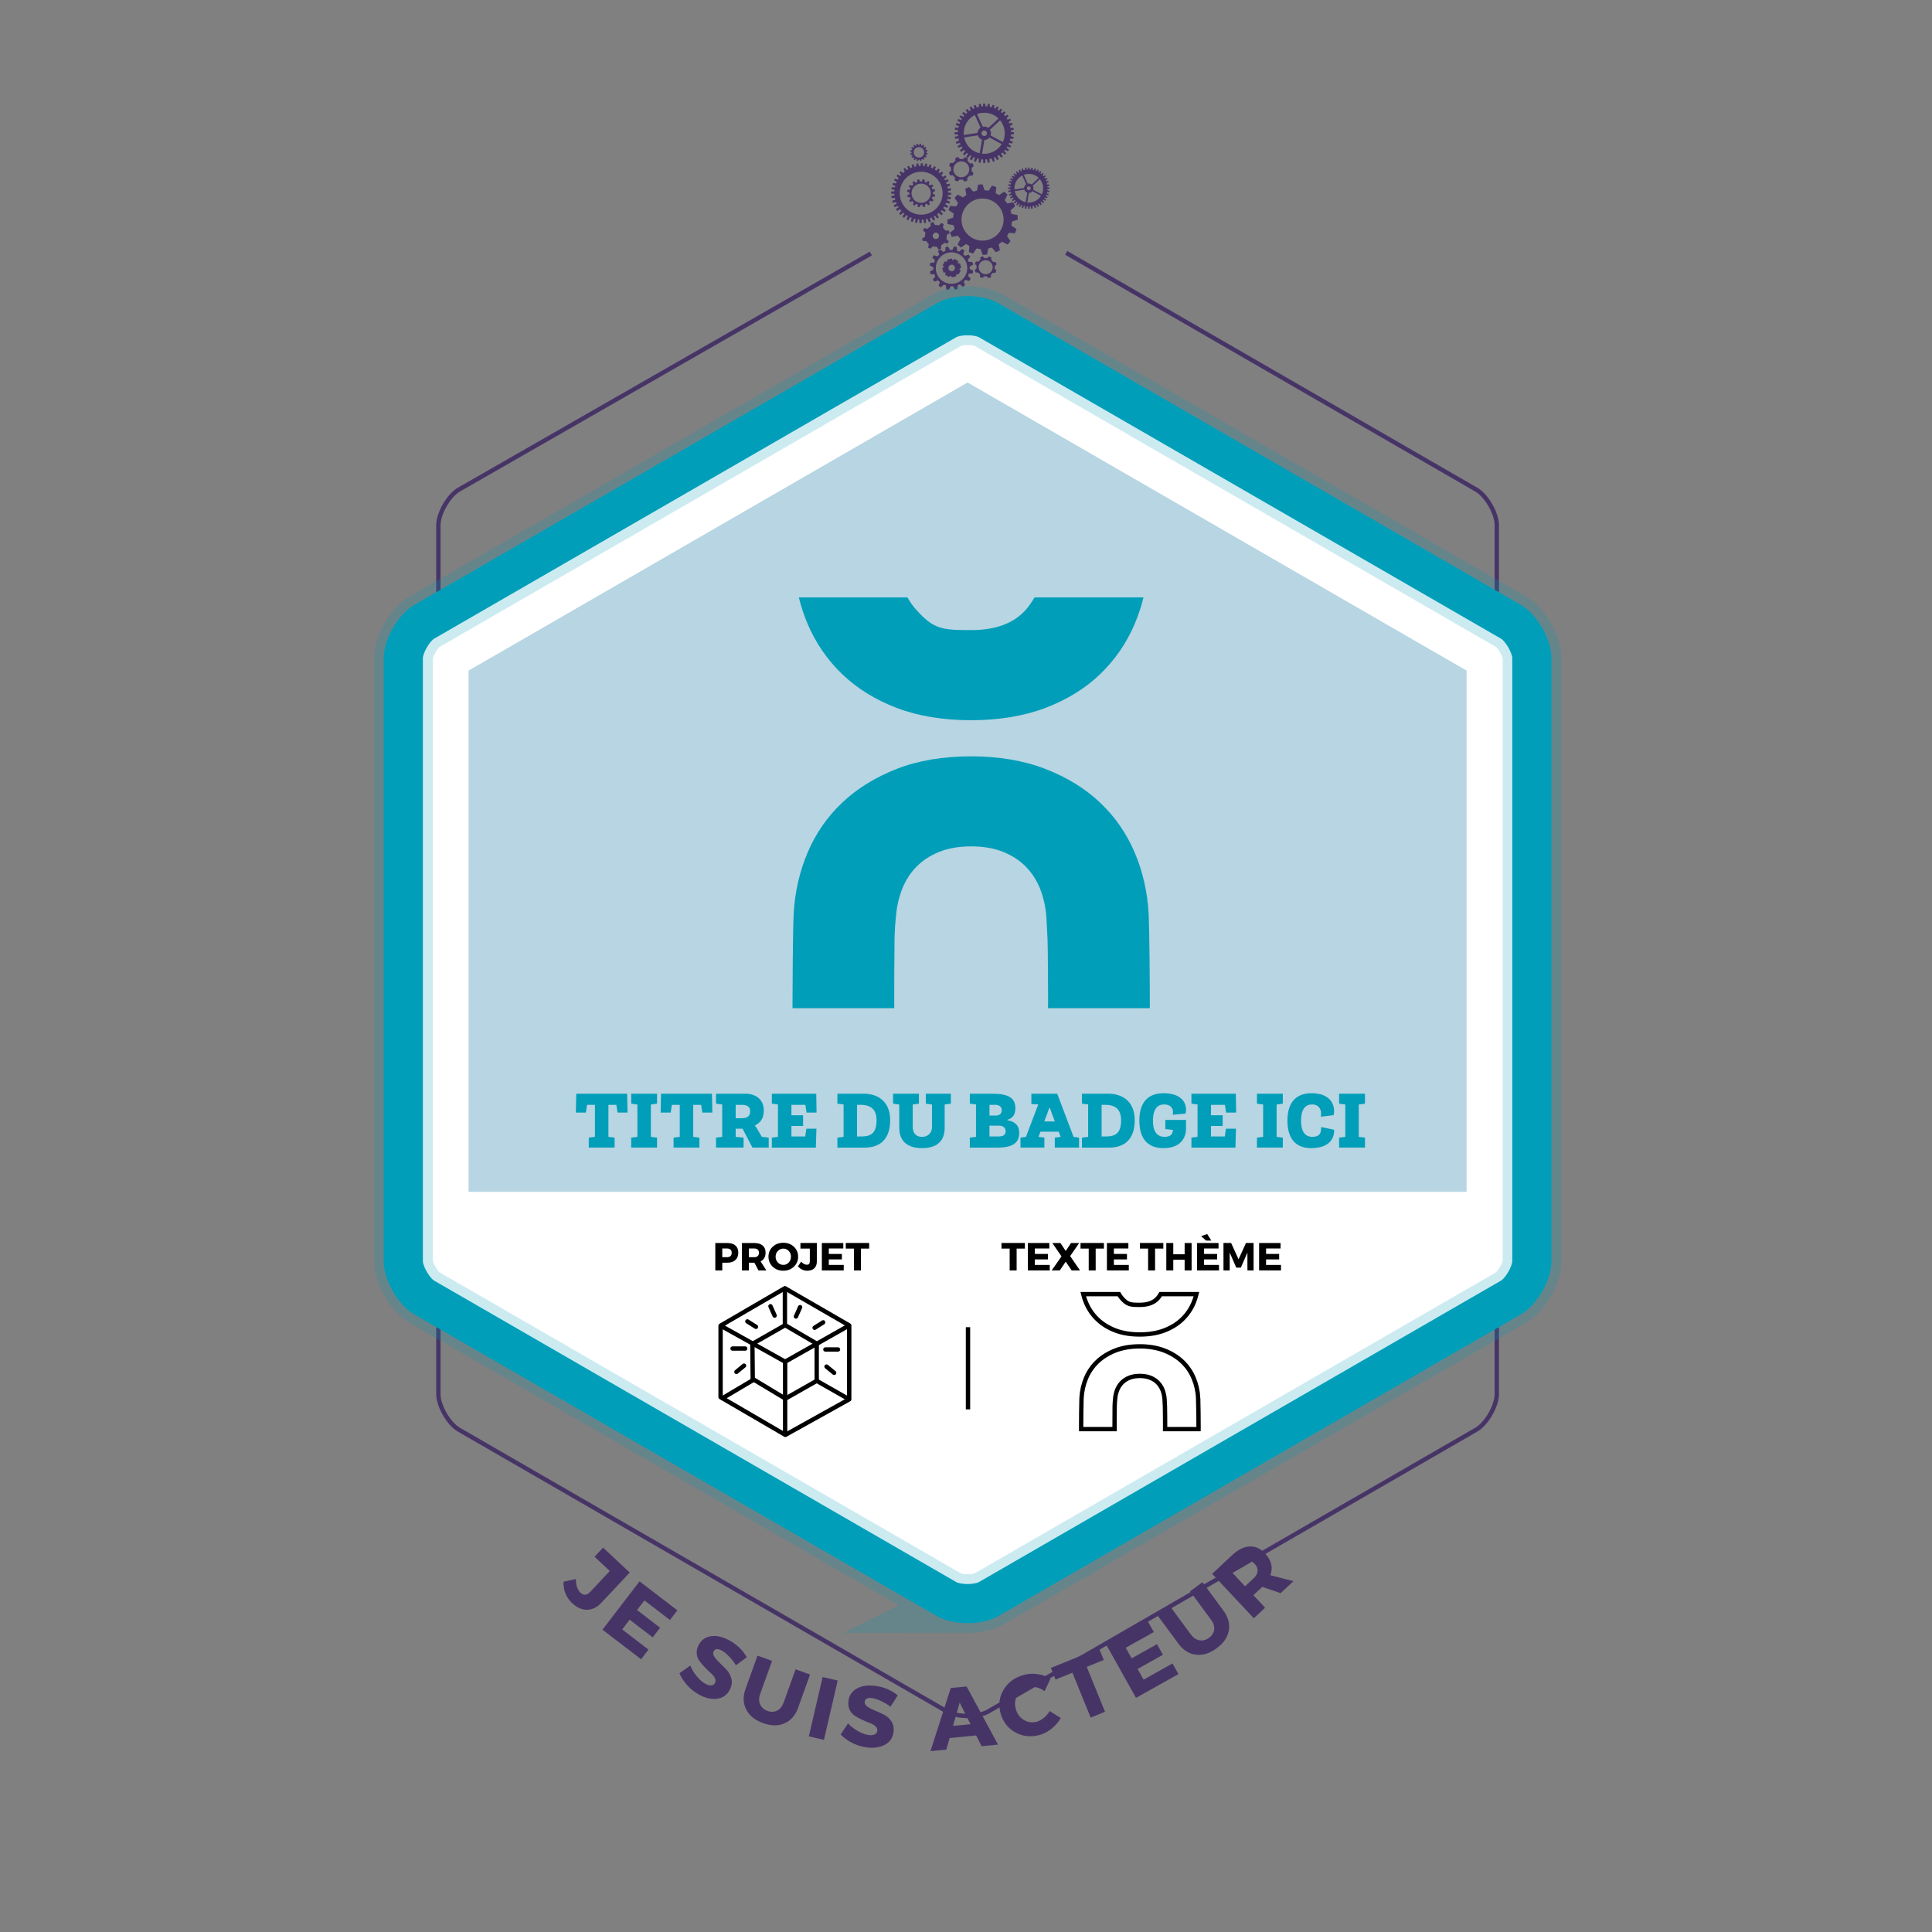 <?xml version="1.0" encoding="UTF-8" standalone="no"?>
<svg xmlns:dc="http://purl.org/dc/elements/1.1/"
  xmlns:cc="http://creativecommons.org/ns#"
  xmlns:rdf="http://www.w3.org/1999/02/22-rdf-syntax-ns#"
  xmlns:svg="http://www.w3.org/2000/svg"
  xmlns="http://www.w3.org/2000/svg"
  xmlns:xlink="http://www.w3.org/1999/xlink" id="svg2303" xml:space="preserve" enable-background="new 0 0 850.394 841.89" viewBox="0 0 888.189 888.189" height="100%" width="100%" y="0px" x="0px" version="1.1">
  <rect x="0" y="0" width="888.189" height="888.189" fill="#808080" stroke="none"/>
  <defs id="defs2307">
    <linearGradient id="SVGID_1_" gradientUnits="userSpaceOnUse" x1="257.767" y1="116.817" x2="420.564" y2="116.817">
      <stop offset="0" style="stop-color:#FFFFFF" id="stop2215" />
      <stop offset="0.452" style="stop-color:#8D7D9F" id="stop2217" />
      <stop offset="1" style="stop-color:#473467" id="stop2219" />
    </linearGradient>
    <linearGradient id="SVGID_2_" gradientUnits="userSpaceOnUse" x1="472.013" y1="116.817" x2="634.81" y2="116.817" gradientTransform="matrix(-1,0,0,1,1066.576,0)">
      <stop offset="0" style="stop-color:#FFFFFF" id="stop2224" />
      <stop offset="0.452" style="stop-color:#8D7D9F" id="stop2226" />
      <stop offset="1" style="stop-color:#473467" id="stop2228" />
    </linearGradient>
    <clipPath id="SVGID_2_-4">
      <use id="use122" overflow="visible" xlink:href="#SVGID_1_-0" x="0" y="0" width="100%" height="100%" />
    </clipPath>
    <clipPath id="SVGID_4_">
      <use id="use132" overflow="visible" xlink:href="#SVGID_3_" x="0" y="0" width="100%" height="100%" />
    </clipPath>
    <path d="m 404.664,50.394 c 1.172,3.438 3.039,6.252 4.836,8.439 l -19.805,17.313 c -3.164,-1.836 -6.135,-4.258 -8.674,-7.969 l -13.156,3.746 c 0,0 -1.5,20.816 0.125,20.816 1.625,0 20.75,-1.5 22,-1.5 1.25,0 37.625,-22.125 37.625,-22.125 l 13.875,-38 c 0,0 -0.625,-12.084 -1,-12.291 -0.375,-0.209 -36.375,17.006 -36.375,17.006 z" id="SVGID_1_-0" />
    <path d="m 453.475,81.825 c 1.949,-1.783 5.014,-5.445 6.551,-8.467 l 18.717,21.805 0.957,1.021 c -2.836,3.092 -6.361,5.285 -9.527,6.563 l 4.693,17.242 13.125,9.75 0.375,-10.625 c 0,0 -5.125,-47.875 -5.375,-48.25 -0.25,-0.375 -24.334,-23.75 -24.334,-23.75 0,0 -13.166,1.125 -13.166,1.5 0,0.375 -9.506,10 -9.506,10 l 5.662,19.625 z" id="SVGID_3_" />
    <clipPath id="SVGID_2_-4-8">
      <use height="100%" width="100%" y="0" x="0" xlink:href="#SVGID_1_-0" overflow="visible" id="use122-9" />
    </clipPath>
    <clipPath id="SVGID_4_-4">
      <use height="100%" width="100%" y="0" x="0" xlink:href="#SVGID_3_" overflow="visible" id="use132-1" />
    </clipPath>
    <path id="path300" d="m 404.664,50.394 c 1.172,3.438 3.039,6.252 4.836,8.439 l -19.805,17.313 c -3.164,-1.836 -6.135,-4.258 -8.674,-7.969 l -13.156,3.746 c 0,0 -1.5,20.816 0.125,20.816 1.625,0 20.75,-1.5 22,-1.5 1.25,0 37.625,-22.125 37.625,-22.125 l 13.875,-38 c 0,0 -0.625,-12.084 -1,-12.291 -0.375,-0.209 -36.375,17.006 -36.375,17.006 z" />
    <path id="path307" d="m 453.475,81.825 c 1.949,-1.783 5.014,-5.445 6.551,-8.467 l 18.717,21.805 0.957,1.021 c -2.836,3.092 -6.361,5.285 -9.527,6.563 l 4.693,17.242 13.125,9.75 0.375,-10.625 c 0,0 -5.125,-47.875 -5.375,-48.25 -0.25,-0.375 -24.334,-23.75 -24.334,-23.75 0,0 -13.166,1.125 -13.166,1.5 0,0.375 -9.506,10 -9.506,10 l 5.662,19.625 z" />
    <linearGradient gradientTransform="translate(-0.529,-24.95)" id="SVGID_1_-1" gradientUnits="userSpaceOnUse" x1="256.428" y1="34.083" x2="419.225" y2="34.083">
      <stop offset="0" style="stop-color:#FFFFFF" id="stop95" />
      <stop offset="0.452" style="stop-color:#8D7D9F" id="stop97" />
      <stop offset="1" style="stop-color:#473467" id="stop99" />
    </linearGradient>
    <linearGradient id="SVGID_2_-1" gradientUnits="userSpaceOnUse" x1="473.352" y1="34.083" x2="636.148" y2="34.083" gradientTransform="matrix(-1,0,0,1,1066.047,-24.95)">
      <stop offset="0" style="stop-color:#FFFFFF" id="stop104" />
      <stop offset="0.452" style="stop-color:#8D7D9F" id="stop106" />
      <stop offset="1" style="stop-color:#473467" id="stop108" />
    </linearGradient>
    <linearGradient y2="34.083" x2="419.225" y1="34.083" x1="256.428" gradientUnits="userSpaceOnUse" id="SVGID_1_-1-5" gradientTransform="translate(-0.529,-24.95)">
      <stop id="stop95-6" style="stop-color:#FFFFFF" offset="0" />
      <stop id="stop97-9" style="stop-color:#8D7D9F" offset="0.452" />
      <stop id="stop99-4" style="stop-color:#473467" offset="1" />
    </linearGradient>
    <linearGradient gradientTransform="matrix(-1,0,0,1,1066.047,-24.95)" y2="34.083" x2="636.148" y1="34.083" x1="473.352" gradientUnits="userSpaceOnUse" id="SVGID_2_-1-0">
      <stop id="stop104-4" style="stop-color:#FFFFFF" offset="0" />
      <stop id="stop106-9" style="stop-color:#8D7D9F" offset="0.452" />
      <stop id="stop108-8" style="stop-color:#473467" offset="1" />
    </linearGradient>
    <linearGradient y2="42.818" x2="438.297" y1="42.818" x1="275.5" gradientUnits="userSpaceOnUse" id="SVGID_1_-6" gradientTransform="translate(0,-6)">
      <stop id="stop111" style="stop-color:#FFFFFF" offset="0" />
      <stop id="stop113" style="stop-color:#8D7D9F" offset="0.452" />
      <stop id="stop115" style="stop-color:#473467" offset="1" />
    </linearGradient>
    <linearGradient gradientTransform="matrix(-1,0,0,1,1094.923,-6)" y2="42.818" x2="645.422" y1="42.818" x1="482.625" gradientUnits="userSpaceOnUse" id="SVGID_2_-2">
      <stop id="stop120" style="stop-color:#FFFFFF" offset="0" />
      <stop id="stop122" style="stop-color:#8D7D9F" offset="0.452" />
      <stop id="stop124" style="stop-color:#473467" offset="1" />
    </linearGradient>
    <linearGradient gradientTransform="translate(0,-6)" id="SVGID_1_-6-5" gradientUnits="userSpaceOnUse" x1="275.5" y1="42.818" x2="438.297" y2="42.818">
      <stop offset="0" style="stop-color:#FFFFFF" id="stop111-4" />
      <stop offset="0.452" style="stop-color:#8D7D9F" id="stop113-6" />
      <stop offset="1" style="stop-color:#473467" id="stop115-2" />
    </linearGradient>
    <linearGradient id="SVGID_2_-2-4" gradientUnits="userSpaceOnUse" x1="482.625" y1="42.818" x2="645.422" y2="42.818" gradientTransform="matrix(-1,0,0,1,1094.923,-6)">
      <stop offset="0" style="stop-color:#FFFFFF" id="stop120-0" />
      <stop offset="0.452" style="stop-color:#8D7D9F" id="stop122-0" />
      <stop offset="1" style="stop-color:#473467" id="stop124-0" />
    </linearGradient>
  </defs>
  <g id="layer1">
      <path transform="translate(18.49,32)" id="path174-8" d="m 426.33,705.218 c -4.464,0 -7.848,-1.035 -9.525,-2.006 L 176.458,564.452 c -4.631,-2.678 -9.536,-11.167 -9.536,-16.518 V 270.413 c 0,-5.35 4.905,-13.839 9.536,-16.514 L 416.797,115.14 c 1.678,-0.971 5.063,-2.007 9.533,-2.007 4.47,0 7.855,1.036 9.532,2.003 l 240.343,138.759 c 4.636,2.679 9.533,11.168 9.533,16.518 v 277.521 c 0,5.351 -4.897,13.84 -9.533,16.514 L 435.87,703.208 c -1.684,0.975 -5.069,2.01 -9.54,2.01 z" stroke-miterlimit="10" stroke-width="18" stroke="#009eb9" fill="none" style="fill:#ffffff;stroke:none" />
  </g>
  <g style="display:inline" id="layer26">
    <g id="texte_posture">
      <g id="g26">
        <path fill="#473467" d="m 289.5,722.938 -12.967,13.834 c -2.023,2.16 -4.229,3.254 -6.614,3.285 -2.386,0.029 -4.678,-0.986 -6.876,-3.047 -2.783,-2.607 -4.106,-5.895 -3.97,-9.861 l 5.648,-1.229 c 0.036,2.886 0.755,4.984 2.156,6.298 1.459,1.367 2.973,1.215 4.541,-0.459 l 8.918,-9.514 -7.005,-6.564 3.939,-4.203 z" id="path2" />
        <path fill="#473467" d="m 307.997,744.76 -11.748,-9.002 -3.382,4.414 10.605,8.125 -3.406,4.445 -10.604,-8.126 -3.431,4.478 12.097,9.269 -3.405,4.445 -17.749,-13.6 17.03,-22.226 17.399,13.332 z" id="path4" />
        <path fill="#473467" d="m 335.007,753.969 c 3.7,1.957 6.468,4.597 8.301,7.92 l -4.968,3.662 c -0.898,-1.44 -1.962,-2.795 -3.191,-4.063 -1.229,-1.268 -2.352,-2.171 -3.364,-2.706 -1.816,-0.961 -3.041,-0.84 -3.677,0.363 -0.411,0.777 -0.294,1.639 0.353,2.584 0.647,0.945 1.521,1.929 2.626,2.95 1.104,1.021 2.17,2.112 3.2,3.275 1.028,1.163 1.704,2.523 2.027,4.081 0.322,1.559 0.047,3.162 -0.825,4.813 -1.26,2.381 -3.173,3.745 -5.738,4.092 -2.567,0.348 -5.288,-0.239 -8.164,-1.76 -2.051,-1.085 -3.892,-2.511 -5.521,-4.277 -1.629,-1.766 -2.863,-3.655 -3.7,-5.666 l 5.002,-3.555 c 0.676,1.744 1.679,3.414 3.008,5.007 1.33,1.593 2.654,2.738 3.975,3.437 1.014,0.535 1.9,0.771 2.659,0.705 0.759,-0.066 1.325,-0.453 1.699,-1.16 0.361,-0.684 0.34,-1.428 -0.065,-2.23 -0.405,-0.802 -1.032,-1.57 -1.88,-2.306 -0.849,-0.735 -1.738,-1.59 -2.67,-2.565 -0.933,-0.976 -1.764,-1.943 -2.493,-2.902 -0.73,-0.959 -1.16,-2.099 -1.291,-3.42 -0.132,-1.32 0.165,-2.665 0.888,-4.033 1.197,-2.262 3.056,-3.595 5.576,-3.996 2.517,-0.405 5.262,0.179 8.233,1.75 z" id="path6" />
        <path fill="#473467" d="m 372.408,769.828 -5.498,15.281 c -1.255,3.488 -3.33,5.865 -6.224,7.135 -2.894,1.268 -6.185,1.238 -9.873,-0.089 -3.714,-1.337 -6.301,-3.421 -7.76,-6.257 -1.46,-2.835 -1.563,-5.996 -0.307,-9.484 l 5.498,-15.28 6.699,2.411 -5.498,15.28 c -0.632,1.757 -0.628,3.339 0.014,4.745 0.642,1.407 1.778,2.404 3.409,2.99 1.605,0.578 3.076,0.527 4.413,-0.154 1.336,-0.682 2.325,-1.912 2.966,-3.694 l 5.499,-15.28 z" id="path8" />
        <path fill="#473467" d="m 378.787,799.857 -6.936,-1.609 6.33,-27.275 6.936,1.61 z" id="path10" />
        <path fill="#473467" d="m 402.117,775.004 c 4.157,0.496 7.688,1.965 10.593,4.405 l -3.319,5.204 c -1.355,-1.021 -2.834,-1.902 -4.438,-2.645 -1.604,-0.741 -2.976,-1.181 -4.113,-1.316 -2.039,-0.242 -3.139,0.311 -3.3,1.661 -0.104,0.874 0.314,1.636 1.258,2.285 0.944,0.649 2.113,1.253 3.511,1.809 1.398,0.556 2.785,1.191 4.164,1.906 1.378,0.715 2.497,1.741 3.358,3.079 0.861,1.338 1.182,2.935 0.96,4.787 -0.318,2.676 -1.613,4.636 -3.884,5.882 -2.271,1.247 -5.021,1.677 -8.251,1.292 -2.304,-0.274 -4.533,-0.943 -6.689,-2.006 -2.156,-1.063 -3.985,-2.382 -5.49,-3.958 l 3.39,-5.114 c 1.258,1.385 2.794,2.582 4.607,3.59 1.813,1.01 3.461,1.602 4.944,1.778 1.139,0.136 2.05,0.037 2.734,-0.298 0.685,-0.334 1.074,-0.899 1.169,-1.693 0.092,-0.768 -0.196,-1.454 -0.862,-2.057 -0.667,-0.604 -1.528,-1.096 -2.584,-1.477 -1.056,-0.381 -2.193,-0.859 -3.414,-1.435 -1.221,-0.576 -2.344,-1.179 -3.369,-1.812 -1.026,-0.633 -1.837,-1.541 -2.435,-2.728 -0.598,-1.185 -0.804,-2.546 -0.62,-4.082 0.303,-2.542 1.558,-4.453 3.765,-5.734 2.207,-1.278 4.979,-1.721 8.315,-1.323 z" id="path12" />
        <path fill="#473467" d="m 448.76,797.83 -12.184,1.178 -1.534,5.332 -7.286,0.704 9.331,-29.032 7.286,-0.703 14.438,26.734 -7.564,0.731 z m -2.59,-5.174 -4.978,-9.928 -3.065,10.705 z" id="path14" />
        <path fill="#473467" d="m 470.885,769.938 c 2.015,-0.517 4.103,-0.611 6.266,-0.285 2.162,0.326 4.105,1.012 5.833,2.055 l -2.778,5.751 c -1.157,-0.859 -2.43,-1.448 -3.818,-1.767 -1.39,-0.318 -2.691,-0.322 -3.905,-0.01 -2.145,0.549 -3.746,1.766 -4.805,3.646 -1.06,1.883 -1.304,3.935 -0.734,6.156 0.583,2.273 1.793,3.986 3.631,5.139 1.837,1.154 3.827,1.455 5.972,0.905 1.137,-0.292 2.245,-0.878 3.327,-1.762 1.081,-0.882 1.974,-1.937 2.678,-3.165 l 5.122,3.229 c -1.088,1.876 -2.518,3.522 -4.287,4.94 -1.77,1.417 -3.649,2.381 -5.639,2.891 -4.081,1.047 -7.818,0.588 -11.213,-1.378 -3.395,-1.964 -5.603,-4.937 -6.622,-8.914 -1,-3.9 -0.455,-7.517 1.637,-10.847 2.092,-3.33 5.201,-5.524 9.335,-6.584 z" id="path16" />
        <path fill="#473467" d="m 507.425,763.119 -7.817,3.181 8.396,20.638 -6.596,2.684 -8.396,-20.639 -7.744,3.15 -2.171,-5.334 22.157,-9.015 z" id="path18" />
        <path fill="#473467" d="m 530.438,750.295 -12.914,7.23 2.717,4.851 11.657,-6.526 2.735,4.887 -11.657,6.526 2.755,4.921 13.298,-7.445 2.736,4.887 -19.511,10.924 -13.679,-24.432 19.127,-10.709 z" id="path20" />
        <path fill="#473467" d="m 552.804,727.377 9.644,13.067 c 2.201,2.983 3.023,6.029 2.469,9.14 -0.555,3.111 -2.409,5.83 -5.563,8.157 -3.176,2.343 -6.347,3.334 -9.515,2.97 -3.168,-0.362 -5.853,-2.035 -8.054,-5.018 l -9.643,-13.068 5.729,-4.227 9.644,13.066 c 1.108,1.502 2.426,2.378 3.951,2.627 1.526,0.25 2.986,-0.141 4.382,-1.17 1.372,-1.014 2.147,-2.265 2.324,-3.754 0.177,-1.489 -0.296,-2.996 -1.421,-4.52 l -9.643,-13.067 z" id="path22" />
        <path fill="#473467" d="m 588.725,732.424 -8.424,-2.904 -0.146,0.137 -3.94,3.692 5.389,5.75 -5.195,4.868 -19.146,-20.43 9.136,-8.562 c 2.704,-2.534 5.375,-3.877 8.012,-4.028 2.637,-0.148 5.021,0.914 7.155,3.189 2.954,3.152 3.77,6.5 2.447,10.041 l 10.609,2.722 z m -16.339,-3.161 3.94,-3.692 c 1.128,-1.058 1.739,-2.16 1.833,-3.309 0.094,-1.147 -0.36,-2.256 -1.363,-3.326 -0.984,-1.051 -2.044,-1.557 -3.177,-1.519 -1.134,0.039 -2.265,0.587 -3.393,1.645 l -3.94,3.692 z" id="path24" />
      </g>
    </g>
  </g>
  <g style="display:inline" id="layer25">
    <g style="display:inline" id="filet_separation_theme" transform="translate(18.49,32)">
      <line id="line29" y2="615.926" x2="426.52" y1="578.143" x1="426.52" stroke-miterlimit="10" stroke-width="2" stroke="#000000" fill="none" />
    </g>
  </g>
  <g style="display:inline" id="layer24">
    <g style="display:inline" id="picto_theme" transform="translate(18.49,32)">
      <g id="g36">
        <path id="path32" d="m 486.045,574.54 c 2.246,2.157 5.02,3.875 8.242,5.102 3.221,1.229 7.002,1.853 11.238,1.853 4.178,0 7.945,-0.623 11.193,-1.853 3.25,-1.227 6.039,-2.943 8.285,-5.102 2.249,-2.159 4.01,-4.719 5.231,-7.604 0.534,-1.265 0.978,-2.605 1.321,-3.992 h -16.461 c -0.434,0.747 -0.871,1.367 -1.334,1.889 -1.795,2.023 -4.565,3.05 -8.236,3.05 -4.46,0 -5.666,-0.149 -8.277,-3.047 -0.473,-0.522 -0.906,-1.126 -1.354,-1.892 H 479.49 c 0.342,1.382 0.787,2.724 1.326,3.991 1.222,2.889 2.981,5.448 5.229,7.605 z" stroke-miterlimit="10" stroke-width="2" stroke="#000000" fill="none" />
        <path id="path34" d="m 532.34,610.781 c -0.172,-3.267 -0.881,-6.391 -2.105,-9.282 -1.221,-2.881 -2.98,-5.422 -5.229,-7.551 -2.245,-2.127 -5.034,-3.843 -8.288,-5.102 -3.252,-1.256 -7.018,-1.894 -11.191,-1.894 -4.231,0 -8.013,0.638 -11.236,1.893 -3.225,1.26 -6,2.977 -8.246,5.103 -2.247,2.127 -4.006,4.668 -5.227,7.551 -1.226,2.889 -1.935,6.011 -2.107,9.284 -0.119,2.587 -0.172,10.858 -0.172,13.566 0,0.202 0.002,0.393 0.006,0.587 l 10e-4,0.061 h 15.365 l -10e-4,-0.116 c -0.004,-0.233 -0.008,-0.467 -0.008,-0.709 0,-1.283 0.014,-8.247 0.045,-9.537 0.031,-1.337 0.103,-2.471 0.217,-3.463 0.117,-1.493 0.433,-2.903 0.936,-4.181 0.506,-1.28 1.231,-2.41 2.16,-3.358 0.926,-0.949 2.09,-1.709 3.453,-2.256 1.365,-0.546 2.984,-0.823 4.814,-0.823 1.828,0 3.448,0.277 4.813,0.823 1.361,0.546 2.525,1.306 3.457,2.255 0.925,0.951 1.65,2.08 2.156,3.358 0.501,1.276 0.816,2.687 0.936,4.194 0.059,1.02 0.117,2.163 0.176,3.441 0.057,1.296 0.084,8.262 0.084,9.546 0,0.212 -0.006,0.418 -0.012,0.624 -0.002,0.066 -0.004,0.133 -0.006,0.201 h 15.379 l 0.002,-0.078 c 0.003,-0.187 0.006,-0.373 0.006,-0.569 -0.002,-2.91 -0.063,-11.035 -0.178,-13.568 z" stroke-miterlimit="10" stroke-width="2" stroke="#000000" fill="none" />
      </g>
    </g>
  </g>
  <g style="display:inline" id="layer23">
    <g style="display:inline" id="texte_picto_theme" transform="translate(18.49,32)">
      <g id="g59">
        <path id="path39" d="m 452.68,542.014 h -3.799 v 10.025 h -3.203 v -10.025 h -3.763 v -2.592 h 10.765 z" />
        <path id="path41" d="m 463.911,541.959 h -6.66 v 2.502 h 6.013 v 2.521 h -6.013 v 2.538 h 6.858 v 2.52 h -10.063 v -12.6 h 9.864 v 2.519 z" />
        <path id="path43" d="m 473.486,545.451 4.519,6.588 h -3.834 l -2.718,-4.014 -2.719,4.014 h -3.726 l 4.5,-6.443 -4.212,-6.156 h 3.727 l 2.43,3.672 2.43,-3.672 h 3.762 z" />
        <path id="path45" d="m 489.021,542.014 h -3.799 v 10.025 h -3.203 v -10.025 h -3.763 v -2.592 h 10.765 z" />
        <path id="path47" d="m 500.252,541.959 h -6.66 v 2.502 h 6.013 v 2.521 h -6.013 v 2.538 h 6.858 v 2.52 h -10.062 v -12.6 h 9.863 v 2.519 z" />
        <path id="path49" d="m 516.326,542.014 h -3.798 v 10.025 h -3.204 v -10.025 h -3.762 v -2.592 h 10.764 z" />
        <path id="path51" d="m 529.322,552.039 h -3.204 v -4.896 h -5.22 v 4.896 h -3.205 v -12.6 h 3.205 v 5.184 h 5.22 v -5.184 h 3.204 z" />
        <path id="path53" d="m 541.706,541.959 h -6.66 v 2.502 h 6.013 v 2.521 h -6.013 v 2.538 h 6.858 v 2.52 h -10.063 v -12.6 h 9.864 v 2.519 z m -3.311,-3.617 h -2.377 l -2.34,-2.034 2.809,-0.99 z" />
        <path id="path55" d="m 557.816,552.039 h -2.826 l -0.018,-8.189 -3.024,6.93 h -2.088 l -3.024,-6.93 v 8.189 h -2.861 v -12.617 h 3.51 l 3.42,7.506 3.42,-7.506 h 3.492 v 12.617 z" />
        <path id="path57" d="m 570.218,541.959 h -6.66 v 2.502 h 6.013 v 2.521 h -6.013 v 2.538 h 6.858 v 2.52 h -10.063 v -12.6 h 9.864 v 2.519 z" />
      </g>
    </g>
  </g>
  <g style="display:inline" id="layer22">
    <g style="display:inline" id="picto_categorie" transform="translate(18.49,32)">
      <g id="g92">
        <polygon id="polygon62" points="342.563,627.65 371.917,611.307 371.917,577.328 342.348,560.232 312.779,577.436 312.779,610.307 " stroke-miterlimit="10" stroke-linejoin="round" stroke-width="2" stroke="#000000" fill="none" />
        <polyline id="polyline64" points="    312.779,577.436 342.455,593.994 371.917,577.328   " stroke-miterlimit="10" stroke-linejoin="round" stroke-width="2" stroke="#000000" fill="none" />
        <polygon id="polygon66" points="342.455,577.221 356.972,585.715 356.972,602.812 342.563,610.983 327.563,601.952 327.402,585.822 " stroke-miterlimit="10" stroke-linejoin="round" stroke-width="2" stroke="#000000" fill="none" />
        <line id="line68" y2="627.758" x2="342.455" y1="593.994" x1="342.455" stroke-miterlimit="10" stroke-linejoin="round" stroke-width="2" stroke="#000000" fill="none" />
        <line id="line70" y2="577.221" x2="342.348" y1="560.232" x1="342.348" stroke-miterlimit="10" stroke-linejoin="round" stroke-width="2" stroke="#000000" fill="none" />
        <line id="line72" y2="602.812" x2="356.972" y1="611.307" x1="371.917" stroke-miterlimit="10" stroke-linejoin="round" stroke-width="2" stroke="#000000" fill="none" />
        <line id="line74" y2="610.983" x2="313.316" y1="602.382" x1="327.832" stroke-miterlimit="10" stroke-linejoin="round" stroke-width="2" stroke="#000000" fill="none" />
        <line id="line76" y2="575.915" x2="359.958" y1="578.404" x1="356.004" stroke-miterlimit="10" stroke-linejoin="round" stroke-linecap="round" stroke-width="2" stroke="#000000" fill="none" />
        <line id="line78" y2="588.388" x2="366.762" y1="588.388" x1="360.965" stroke-miterlimit="10" stroke-linejoin="round" stroke-linecap="round" stroke-width="2" stroke="#000000" fill="none" />
        <line id="line80" y2="599.123" x2="364.99" y1="596.253" x1="361.487" stroke-miterlimit="10" stroke-linejoin="round" stroke-linecap="round" stroke-width="2" stroke="#000000" fill="none" />
        <line id="line82" y2="573.237" x2="347.425" y1="568.941" x1="349.337" stroke-miterlimit="10" stroke-linejoin="round" stroke-linecap="round" stroke-width="2" stroke="#000000" fill="none" />
        <line id="line84" y2="575.484" x2="325.09" y1="577.974" x1="329.045" stroke-miterlimit="10" stroke-linejoin="round" stroke-linecap="round" stroke-width="2" stroke="#000000" fill="none" />
        <line id="line86" y2="587.957" x2="318.287" y1="587.957" x1="324.084" stroke-miterlimit="10" stroke-linejoin="round" stroke-linecap="round" stroke-width="2" stroke="#000000" fill="none" />
        <line id="line88" y2="598.693" x2="320.059" y1="595.822" x1="323.561" stroke-miterlimit="10" stroke-linejoin="round" stroke-linecap="round" stroke-width="2" stroke="#000000" fill="none" />
        <line id="line90" y2="572.807" x2="337.623" y1="568.512" x1="335.711" stroke-miterlimit="10" stroke-linejoin="round" stroke-linecap="round" stroke-width="2" stroke="#000000" fill="none" />
      </g>
    </g>
  </g>
  <g style="display:inline" id="layer21">
    <g style="display:inline" id="texte_picto_categorie" transform="translate(18.49,32)">
      <g id="g107">
        <path id="path95" d="m 310.355,539.439 h 5.49 c 1.608,0 2.856,0.381 3.744,1.143 0.888,0.763 1.332,1.846 1.332,3.25 0,1.476 -0.444,2.621 -1.332,3.438 -0.888,0.816 -2.136,1.225 -3.744,1.225 h -2.286 v 3.545 h -3.204 z m 3.204,2.52 v 4.015 h 2.124 c 0.708,0 1.254,-0.174 1.638,-0.522 0.384,-0.348 0.576,-0.852 0.576,-1.512 0,-0.648 -0.192,-1.14 -0.576,-1.477 -0.384,-0.335 -0.93,-0.504 -1.638,-0.504 z" />
        <path id="path97" d="m 330.191,552.039 -1.872,-3.545 h -0.09 -2.43 v 3.545 h -3.204 v -12.6 h 5.634 c 1.668,0 2.958,0.381 3.87,1.143 0.912,0.763 1.368,1.846 1.368,3.25 0,1.943 -0.762,3.293 -2.286,4.049 l 2.646,4.158 z m -4.392,-6.065 h 2.43 c 0.696,0 1.236,-0.174 1.62,-0.522 0.384,-0.348 0.576,-0.852 0.576,-1.512 0,-0.648 -0.192,-1.14 -0.576,-1.477 -0.384,-0.335 -0.924,-0.504 -1.62,-0.504 h -2.43 z" />
        <path id="path99" d="m 341.603,539.332 c 1.956,0 3.582,0.609 4.878,1.826 1.296,1.219 1.944,2.739 1.944,4.563 0,1.836 -0.651,3.372 -1.953,4.608 -1.302,1.235 -2.925,1.854 -4.869,1.854 -1.944,0 -3.564,-0.615 -4.86,-1.846 -1.296,-1.229 -1.944,-2.768 -1.944,-4.616 0,-1.836 0.648,-3.36 1.944,-4.572 1.296,-1.212 2.916,-1.817 4.86,-1.817 z m 0.036,2.682 c -0.984,0 -1.824,0.357 -2.52,1.07 -0.696,0.715 -1.044,1.6 -1.044,2.656 0,1.055 0.351,1.946 1.053,2.672 0.702,0.727 1.539,1.09 2.511,1.09 0.972,0 1.797,-0.363 2.475,-1.09 0.678,-0.726 1.017,-1.617 1.017,-2.672 0,-1.057 -0.339,-1.941 -1.017,-2.656 -0.678,-0.713 -1.503,-1.07 -2.475,-1.07 z" />
        <path id="path101" d="m 357.029,539.422 v 8.531 c 0,1.332 -0.387,2.371 -1.161,3.114 -0.774,0.744 -1.839,1.116 -3.195,1.116 -1.716,0 -3.162,-0.672 -4.338,-2.016 l 1.476,-2.143 c 0.9,0.936 1.782,1.404 2.646,1.404 0.9,0 1.35,-0.516 1.35,-1.549 v -5.867 h -4.32 v -2.592 h 7.542 z" />
        <path id="path103" d="m 369.197,541.959 h -6.66 v 2.502 h 6.012 v 2.521 h -6.012 v 2.538 h 6.858 v 2.52 h -10.062 v -12.6 h 9.864 z" />
        <path id="path105" d="m 381.095,542.014 h -3.798 v 10.025 h -3.204 v -10.025 h -3.762 v -2.592 h 10.764 z" />
      </g>
    </g>
  </g>
  <g style="display:inline" id="layer20">
    <g style="display:inline" id="fond_categorie" transform="translate(18.49,32)">
      <polygon id="polygon110" points="655.738,276.292 426.333,143.849 196.922,276.299 196.922,515.931 655.738,515.931 " fill="#b7d5e2" />
    </g>
  </g>
  <g style="display:inline" id="layer19">
    <g style="display:inline" id="picto_posture" transform="translate(18.49,32)">
      <g id="g159">
        <g id="g157">
          <g id="g115">
            <path id="path113" d="m 419.083,95.521 -0.515,-0.873 c -0.005,-10e-4 -0.009,-10e-4 -0.014,-0.002 l -0.728,0.703 -1.834,-1.068 0.255,-0.982 c -0.003,-0.004 -0.005,-0.006 -0.008,-0.01 l -1.013,-0.018 -0.54,-2.053 0.875,-0.514 0.001,-0.006 -0.706,-0.73 1.068,-1.83 0.983,0.254 c 0.002,-0.002 0.005,-0.004 0.008,-0.006 l 0.017,-1.02 2.052,-0.539 0.517,0.877 c 0.003,0 0.007,0 0.01,0 l 0.732,-0.707 1.833,1.068 -0.256,0.988 c 0,0 0.001,0.002 0.002,0.004 l 1.02,0.016 0.543,2.053 -0.88,0.518 -10e-4,0.006 0.707,0.732 -1.068,1.834 -0.985,-0.256 c -0.002,0.002 -0.004,0.004 -0.007,0.006 l -0.017,1.016 z m -0.827,-3.022 0.309,0.104 c 0.176,0.059 0.359,0.087 0.543,0.074 l 0.314,-0.016 0.289,-0.146 c 0.166,-0.082 0.313,-0.193 0.438,-0.33 l 0.212,-0.234 0.101,-0.305 c 0.059,-0.178 0.083,-0.359 0.074,-0.542 L 420.52,90.785 420.375,90.5 c -0.083,-0.166 -0.194,-0.312 -0.33,-0.436 l -0.234,-0.213 -0.308,-0.102 c -0.176,-0.059 -0.352,-0.078 -0.541,-0.074 l -0.319,0.016 -0.284,0.143 c -0.167,0.084 -0.314,0.197 -0.439,0.334 l -0.211,0.232 -0.102,0.307 c -0.058,0.176 -0.082,0.356 -0.073,0.539 l 0.016,0.318 0.144,0.287 c 0.082,0.164 0.194,0.313 0.332,0.438 z" fill="#473467" />
          </g>
          <g id="g119">
            <path id="path117" d="m 433.415,41.269 0.145,1.663 0.909,-0.001 0.128,-1.654 c 0.207,-0.009 0.413,-0.022 0.618,-0.042 l 0.388,1.609 0.899,-0.137 -0.119,-1.638 c 0.313,-0.061 0.622,-0.132 0.929,-0.215 l 0.657,1.494 0.861,-0.293 -0.4,-1.565 c 0.206,-0.078 0.411,-0.162 0.614,-0.252 l 0.861,1.357 0.807,-0.42 -0.621,-1.462 c 0.229,-0.129 0.455,-0.266 0.677,-0.41 l 1.048,1.177 0.729,-0.545 -0.831,-1.314 c 0.199,-0.159 0.395,-0.325 0.585,-0.497 l 1.196,0.975 0.633,-0.653 -1.008,-1.142 c 0.148,-0.162 0.293,-0.33 0.433,-0.502 l 1.303,0.77 0.528,-0.74 -1.144,-0.959 c 0.114,-0.17 0.225,-0.345 0.331,-0.522 l 1.399,0.501 0.396,-0.774 -1.231,-0.782 c 0.096,-0.201 0.185,-0.404 0.269,-0.608 l 1.431,0.277 0.273,-0.825 -1.308,-0.574 c 0.077,-0.258 0.145,-0.517 0.203,-0.776 l 1.419,0.042 0.137,-0.857 -1.349,-0.348 c 0.032,-0.259 0.058,-0.518 0.074,-0.776 l 1.374,-0.179 -0.001,-0.869 -1.356,-0.127 c -0.008,-0.225 -0.022,-0.449 -0.042,-0.673 l 1.306,-0.374 -0.131,-0.859 -1.335,0.076 c -0.063,-0.338 -0.14,-0.673 -0.23,-1.004 l 1.186,-0.582 -0.28,-0.822 -1.266,0.302 c -0.085,-0.224 -0.177,-0.444 -0.275,-0.663 l 1.07,-0.746 -0.401,-0.771 -1.191,0.485 c -0.141,-0.248 -0.289,-0.492 -0.447,-0.729 l 0.92,-0.894 -0.521,-0.695 -1.082,0.66 c -0.173,-0.213 -0.354,-0.422 -0.542,-0.623 l 0.758,-1.016 -0.624,-0.604 -0.955,0.816 c -0.177,-0.157 -0.358,-0.31 -0.546,-0.458 l 0.594,-1.109 -0.707,-0.504 -0.82,0.946 c -0.192,-0.124 -0.39,-0.245 -0.591,-0.359 l 0.421,-1.178 -0.773,-0.396 -0.669,1.053 c -0.224,-0.102 -0.449,-0.196 -0.676,-0.283 l 0.239,-1.232 -0.824,-0.273 -0.505,1.147 c -0.279,-0.077 -0.56,-0.145 -0.841,-0.202 l 0.037,-1.262 -0.857,-0.137 -0.315,1.225 c -0.274,-0.029 -0.549,-0.049 -0.823,-0.06 l -0.164,-1.264 -0.869,10e-4 -0.119,1.274 c -0.233,0.014 -0.467,0.034 -0.698,0.061 l -0.356,-1.242 -0.859,0.131 0.074,1.298 c -0.341,0.072 -0.679,0.158 -1.012,0.26 l -0.581,-1.182 -0.822,0.28 0.309,1.291 c -0.217,0.088 -0.43,0.184 -0.641,0.284 l -0.767,-1.101 -0.771,0.401 0.509,1.253 c -0.234,0.142 -0.466,0.291 -0.691,0.448 l -0.955,-0.983 -0.695,0.521 0.721,1.181 c -0.196,0.168 -0.389,0.343 -0.575,0.524 l -1.124,-0.839 -0.604,0.624 0.922,1.078 c -0.14,0.164 -0.275,0.333 -0.406,0.506 l -1.267,-0.677 -0.505,0.707 1.099,0.951 c -0.11,0.181 -0.218,0.364 -0.32,0.553 l -1.359,-0.553 -0.413,0.81 1.267,0.777 c -0.092,0.213 -0.177,0.427 -0.256,0.642 l -1.452,-0.347 -0.286,0.863 1.393,0.586 c -0.068,0.263 -0.129,0.526 -0.18,0.791 l -1.522,-0.111 -0.144,0.898 1.503,0.361 c -0.023,0.256 -0.039,0.511 -0.047,0.766 l -1.555,0.136 10e-4,0.909 1.574,0.121 c 0.015,0.215 0.034,0.428 0.059,0.64 l -1.546,0.372 0.137,0.9 1.603,-0.117 c 0.069,0.315 0.149,0.629 0.242,0.938 l -1.491,0.655 0.294,0.86 1.59,-0.406 c 0.082,0.2 0.17,0.397 0.262,0.594 l -1.388,0.881 0.421,0.807 1.521,-0.647 c 0.131,0.219 0.268,0.435 0.412,0.646 l -1.24,1.105 0.545,0.728 1.41,-0.892 c 0.155,0.186 0.317,0.367 0.484,0.544 l -1.058,1.298 0.653,0.633 1.26,-1.111 c 0.153,0.133 0.311,0.263 0.472,0.389 l -0.857,1.45 0.74,0.528 1.084,-1.293 c 0.162,0.104 0.328,0.203 0.497,0.3 l -0.64,1.571 0.811,0.413 0.886,-1.444 c 0.194,0.088 0.391,0.171 0.587,0.248 l -0.393,1.644 0.863,0.286 0.653,-1.553 c 0.244,0.069 0.489,0.131 0.735,0.185 l -0.122,1.676 0.898,0.143 0.392,-1.625 c 0.235,0.023 0.477,0.043 0.719,0.057 z m -0.437,-2.608 1.091,-6.288 c 1.077,-0.028 2.109,-0.617 2.654,-1.636 l -0.282,0.527 5.572,2.982 c -1.952,3.157 -5.512,4.794 -9.035,4.415 z m 9.562,-5.386 -5.577,-2.986 -0.24,0.448 c 0.543,-1.014 0.464,-2.193 -0.104,-3.104 l 4.669,-4.35 c 2.248,2.742 2.832,6.623 1.252,9.992 z m -9.665,-4.597 c 0.33,-0.616 1.097,-0.848 1.712,-0.519 0.615,0.33 0.848,1.097 0.518,1.712 -0.329,0.616 -1.096,0.848 -1.711,0.519 -0.617,-0.33 -0.848,-1.097 -0.519,-1.712 z m 5.571,-7.726 c 0.782,0.42 1.481,0.934 2.092,1.52 l -4.663,4.343 c -0.131,-0.101 -0.271,-0.192 -0.422,-0.272 -0.685,-0.367 -1.446,-0.449 -2.148,-0.289 l -2.613,-5.822 c 2.451,-0.914 5.267,-0.811 7.754,0.52 z m -12.778,3.866 c 0.941,-1.758 2.361,-3.097 4.012,-3.942 l 2.606,5.809 c -0.418,0.274 -0.776,0.654 -1.028,1.127 -0.221,0.41 -0.338,0.849 -0.362,1.285 l -6.311,0.99 c -0.154,-1.764 0.186,-3.591 1.083,-5.269 z m 3.866,12.779 c -2.568,-1.376 -4.242,-3.77 -4.789,-6.416 l 6.285,-0.986 c 0.233,0.75 0.749,1.413 1.497,1.813 0.146,0.078 0.296,0.144 0.447,0.196 l -1.088,6.275 c -0.801,-0.184 -1.592,-0.476 -2.352,-0.882 z" fill="#473467" />
          </g>
          <g id="g123">
            <path id="path121" d="m 422.643,50.528 c 0.466,0.081 0.946,0.093 1.432,0.027 l 0.826,0.955 c 0.232,-0.059 0.456,-0.131 0.683,-0.217 0.225,-0.09 0.443,-0.192 0.648,-0.304 l -0.037,-1.264 c 0.398,-0.283 0.744,-0.621 1.03,-0.991 l 1.264,0.085 c 0.243,-0.411 0.433,-0.849 0.573,-1.308 l -0.925,-0.867 c 0.075,-0.467 0.09,-0.948 0.028,-1.426 l 0.954,-0.831 c -0.061,-0.228 -0.131,-0.456 -0.217,-0.68 -0.091,-0.226 -0.192,-0.44 -0.304,-0.647 l -1.265,0.04 c -0.28,-0.397 -0.617,-0.742 -0.988,-1.03 l 0.088,-1.265 c -0.412,-0.239 -0.851,-0.433 -1.307,-0.569 l -0.872,0.92 c -0.463,-0.079 -0.943,-0.092 -1.429,-0.027 l -0.832,-0.953 c -0.224,0.058 -0.456,0.13 -0.68,0.216 -0.226,0.089 -0.44,0.192 -0.651,0.304 l 0.046,1.264 c -0.404,0.284 -0.746,0.617 -1.033,0.994 l -1.262,-0.086 c -0.244,0.408 -0.435,0.85 -0.575,1.305 l 0.924,0.868 c -0.079,0.468 -0.089,0.944 -0.025,1.429 l -0.956,0.828 c 0.06,0.229 0.131,0.456 0.22,0.682 0.087,0.225 0.191,0.439 0.301,0.646 l 1.264,-0.039 c 0.28,0.395 0.614,0.74 0.99,1.029 l -0.088,1.262 c 0.411,0.245 0.852,0.435 1.31,0.572 z m -2.841,-4.84 c 0.086,-2.015 1.788,-3.578 3.803,-3.493 2.015,0.085 3.579,1.788 3.494,3.803 -0.086,2.015 -1.788,3.579 -3.803,3.493 -2.016,-0.085 -3.579,-1.788 -3.494,-3.803 z" fill="#473467" />
          </g>
          <g id="g127">
            <path id="path125" d="m 416.52,100.995 1.255,0.229 0.74,-1.592 c 0.395,0.02 0.789,0.012 1.18,-0.023 l 0.802,1.563 1.246,-0.277 0.063,-1.756 c 0.336,-0.121 0.664,-0.265 0.982,-0.429 l 1.331,1.146 1.049,-0.727 -0.602,-1.648 c 0.289,-0.262 0.563,-0.545 0.818,-0.852 l 1.688,0.551 0.685,-1.077 -1.214,-1.296 c 0.154,-0.328 0.284,-0.661 0.393,-0.999 l 1.75,-0.131 0.229,-1.255 -1.592,-0.74 c 0.02,-0.395 0.012,-0.789 -0.023,-1.18 l 1.563,-0.802 -0.277,-1.245 -1.756,-0.063 c -0.121,-0.336 -0.265,-0.664 -0.428,-0.982 l 1.146,-1.331 -0.726,-1.049 -1.649,0.602 c -0.262,-0.289 -0.545,-0.563 -0.852,-0.818 l 0.551,-1.688 -1.077,-0.685 -1.296,1.214 c -0.328,-0.153 -0.661,-0.284 -0.999,-0.393 l -0.131,-1.75 -1.255,-0.229 -0.74,1.592 c -0.395,-0.02 -0.789,-0.012 -1.18,0.024 l -0.802,-1.564 -1.245,0.277 -0.063,1.756 c -0.336,0.121 -0.664,0.265 -0.982,0.428 l -1.331,-1.146 -1.049,0.726 0.602,1.649 c -0.289,0.262 -0.563,0.545 -0.818,0.852 l -1.688,-0.55 -0.685,1.076 1.214,1.297 c -0.153,0.327 -0.284,0.66 -0.393,0.998 l -1.75,0.131 -0.229,1.256 1.592,0.739 c -0.02,0.395 -0.012,0.789 0.023,1.18 l -1.563,0.802 0.277,1.246 1.756,0.063 c 0.121,0.336 0.265,0.664 0.429,0.982 l -1.146,1.331 0.727,1.05 1.648,-0.603 c 0.262,0.289 0.545,0.563 0.852,0.818 l -0.55,1.688 1.076,0.685 1.297,-1.214 c 0.327,0.154 0.66,0.284 0.998,0.393 z m -4.797,-10.048 c 0.169,-3.987 3.539,-7.084 7.527,-6.915 3.988,0.17 7.084,3.539 6.915,7.527 -0.169,3.988 -3.539,7.084 -7.527,6.915 -3.988,-0.169 -7.084,-3.538 -6.915,-7.527 z" fill="#473467" />
          </g>
          <g id="g131">
            <path id="path129" d="m 426.923,83.888 1.946,0.678 1.577,-2.357 c 0.624,0.131 1.255,0.215 1.888,0.256 l 0.891,2.694 2.057,-0.132 0.538,-2.786 c 0.565,-0.11 1.124,-0.257 1.674,-0.438 l 1.838,2.159 1.855,-0.896 -0.551,-2.781 c 0.527,-0.345 1.035,-0.729 1.518,-1.155 l 2.558,1.299 1.361,-1.548 -1.614,-2.37 c 0.326,-0.484 0.617,-0.984 0.874,-1.496 l 2.825,0.227 0.678,-1.946 -2.356,-1.577 c 0.13,-0.624 0.215,-1.256 0.256,-1.889 l 2.694,-0.89 -0.132,-2.057 -2.786,-0.538 c -0.11,-0.565 -0.257,-1.124 -0.439,-1.674 l 2.16,-1.838 -0.897,-1.855 -2.78,0.551 c -0.346,-0.527 -0.73,-1.035 -1.155,-1.518 l 1.298,-2.558 -1.548,-1.361 -2.37,1.614 c -0.484,-0.326 -0.984,-0.617 -1.496,-0.874 l 0.228,-2.825 -1.946,-0.678 -1.578,2.356 c -0.624,-0.13 -1.255,-0.215 -1.888,-0.256 l -0.89,-2.694 -2.057,0.132 -0.538,2.786 c -0.565,0.11 -1.125,0.257 -1.674,0.438 l -1.838,-2.159 -1.855,0.897 0.55,2.78 c -0.526,0.346 -1.034,0.73 -1.518,1.155 l -2.558,-1.298 -1.36,1.547 1.614,2.371 c -0.327,0.484 -0.618,0.984 -0.875,1.496 l -2.825,-0.228 -0.678,1.946 2.356,1.578 c -0.13,0.624 -0.215,1.255 -0.255,1.888 l -2.694,0.89 0.132,2.057 2.786,0.538 c 0.11,0.565 0.256,1.124 0.438,1.674 l -2.159,1.838 0.896,1.855 2.781,-0.55 c 0.345,0.526 0.729,1.034 1.155,1.518 l -1.299,2.557 1.548,1.361 2.371,-1.614 c 0.483,0.327 0.983,0.618 1.495,0.874 z m -3.198,-16.837 c 1.047,-5.242 6.145,-8.643 11.387,-7.596 5.241,1.047 8.643,6.145 7.596,11.386 -1.047,5.242 -6.145,8.643 -11.387,7.597 -5.242,-1.048 -8.642,-6.146 -7.596,-11.387 z" fill="#473467" />
          </g>
          <g id="g135">
            <path id="path133" d="m 412.167,81.401 0.854,1.346 1.161,-0.349 -0.027,-1.597 c 0.533,-0.291 1.014,-0.68 1.413,-1.151 l 1.56,0.349 0.575,-1.068 -1.15,-1.111 c 0.177,-0.604 0.234,-1.217 0.185,-1.812 l 1.352,-0.858 -0.349,-1.161 -1.602,0.026 c -0.291,-0.531 -0.679,-1.01 -1.147,-1.408 l 0.349,-1.563 -1.067,-0.575 -1.113,1.15 c -0.606,-0.178 -1.221,-0.235 -1.817,-0.186 l -0.855,-1.348 -1.161,0.348 0.026,1.599 c -0.533,0.293 -1.015,0.682 -1.414,1.153 l -1.555,-0.347 -0.575,1.067 1.147,1.108 c -0.177,0.604 -0.234,1.215 -0.187,1.808 l -1.344,0.854 0.349,1.161 1.59,-0.026 c 0.292,0.536 0.683,1.019 1.155,1.42 l -0.348,1.554 1.067,0.575 1.106,-1.145 c 0.608,0.18 1.224,0.237 1.822,0.187 z m -1.87,-5.047 c 0.034,-0.807 0.716,-1.432 1.521,-1.398 0.807,0.034 1.433,0.716 1.398,1.522 -0.034,0.806 -0.716,1.432 -1.521,1.397 -0.806,-0.032 -1.432,-0.714 -1.398,-1.521 z" fill="#473467" />
          </g>
          <g id="g139">
            <path id="path137" d="m 404.122,68.899 0.107,1.71 0.918,0.021 0.172,-1.702 c 0.216,-0.005 0.431,-0.016 0.644,-0.032 l 0.363,1.667 0.91,-0.118 -0.086,-1.698 c 0.252,-0.044 0.502,-0.095 0.749,-0.155 l 0.624,1.578 0.88,-0.264 -0.356,-1.65 c 0.232,-0.08 0.461,-0.168 0.688,-0.262 l 0.86,1.449 0.827,-0.4 -0.609,-1.561 c 0.185,-0.099 0.365,-0.201 0.544,-0.309 l 1.059,1.293 0.758,-0.519 -0.827,-1.437 c 0.259,-0.192 0.509,-0.393 0.751,-0.604 l 1.253,1.071 0.654,-0.645 -1.05,-1.248 c 0.153,-0.161 0.303,-0.328 0.448,-0.499 l 1.379,0.857 0.55,-0.736 -1.207,-1.057 c 0.152,-0.219 0.298,-0.441 0.437,-0.67 l 1.469,0.611 0.424,-0.816 -1.332,-0.83 c 0.111,-0.232 0.216,-0.469 0.313,-0.709 l 1.516,0.362 0.289,-0.872 -1.417,-0.596 c 0.063,-0.213 0.121,-0.43 0.174,-0.647 l 1.521,0.13 0.155,-0.905 -1.46,-0.37 c 0.029,-0.205 0.053,-0.412 0.072,-0.621 l 1.492,-0.158 0.021,-0.877 -1.463,-0.172 c -0.002,-0.225 -0.009,-0.449 -0.022,-0.672 l 1.423,-0.375 -0.113,-0.869 -1.441,0.051 c -0.043,-0.269 -0.095,-0.533 -0.155,-0.796 l 1.31,-0.583 -0.252,-0.841 -1.38,0.275 c -0.083,-0.249 -0.174,-0.496 -0.273,-0.738 l 1.172,-0.766 -0.382,-0.79 -1.289,0.48 c -0.105,-0.201 -0.217,-0.399 -0.333,-0.594 l 1.023,-0.914 -0.496,-0.724 -1.181,0.654 c -0.205,-0.279 -0.422,-0.55 -0.649,-0.812 l 0.822,-1.049 -0.615,-0.625 -1.019,0.829 c -0.175,-0.166 -0.355,-0.327 -0.541,-0.482 l 0.646,-1.147 -0.703,-0.525 -0.871,0.963 c -0.236,-0.163 -0.479,-0.319 -0.728,-0.467 l 0.445,-1.215 -0.778,-0.405 -0.693,1.075 c -0.251,-0.118 -0.507,-0.229 -0.767,-0.33 l 0.243,-1.255 -0.832,-0.276 -0.511,1.162 c -0.229,-0.065 -0.462,-0.125 -0.697,-0.178 l 0.054,-1.27 -0.865,-0.148 -0.33,1.221 c -0.229,-0.029 -0.462,-0.052 -0.695,-0.067 l -0.134,-1.257 -0.877,-0.02 -0.146,1.25 c -0.248,0.006 -0.494,0.019 -0.738,0.039 l -0.323,-1.226 -0.869,0.113 0.044,1.265 c -0.288,0.051 -0.572,0.113 -0.854,0.185 l -0.52,-1.163 -0.84,0.251 0.25,1.251 c -0.263,0.095 -0.521,0.197 -0.774,0.308 l -0.704,-1.077 -0.79,0.382 0.451,1.211 c -0.207,0.114 -0.41,0.235 -0.609,0.362 l -0.868,-0.975 -0.725,0.496 0.637,1.148 c -0.278,0.215 -0.548,0.441 -0.807,0.68 l -1.047,-0.82 -0.625,0.615 0.847,1.039 c -0.157,0.176 -0.31,0.355 -0.457,0.54 l -1.181,-0.665 -0.524,0.703 1.013,0.916 c -0.151,0.231 -0.296,0.469 -0.433,0.711 l -1.3,-0.476 -0.404,0.778 1.174,0.758 c -0.105,0.238 -0.203,0.482 -0.294,0.729 l -1.391,-0.27 -0.275,0.833 1.311,0.576 c -0.055,0.21 -0.104,0.423 -0.147,0.639 l -1.449,-0.062 -0.148,0.865 1.417,0.383 c -0.022,0.213 -0.039,0.428 -0.05,0.644 l -1.479,0.093 -0.021,0.918 1.492,0.151 c 0.01,0.233 0.026,0.466 0.049,0.696 l -1.473,0.321 0.118,0.91 1.523,-0.077 c 0.053,0.269 0.114,0.535 0.184,0.798 l -1.434,0.566 0.264,0.88 1.525,-0.33 c 0.09,0.243 0.188,0.482 0.293,0.717 l -1.354,0.805 0.399,0.827 1.485,-0.58 c 0.106,0.188 0.218,0.374 0.334,0.556 l -1.243,1.018 0.519,0.758 1.406,-0.81 c 0.201,0.257 0.411,0.507 0.632,0.747 l -1.069,1.25 0.645,0.654 1.269,-1.068 c 0.162,0.146 0.328,0.288 0.498,0.426 l -0.876,1.409 0.736,0.55 1.1,-1.256 c 0.215,0.142 0.435,0.277 0.658,0.406 l -0.644,1.549 0.814,0.423 0.892,-1.429 c 0.224,0.1 0.449,0.194 0.68,0.281 l -0.394,1.646 0.872,0.288 0.658,-1.563 c 0.198,0.053 0.397,0.103 0.6,0.146 l -0.145,1.695 0.905,0.155 0.419,-1.651 c 0.19,0.028 0.385,0.046 0.581,0.059 z m -8.969,-12.485 c 0.23,-5.437 4.825,-9.657 10.263,-9.428 5.437,0.23 9.657,4.825 9.427,10.263 -0.23,5.438 -4.824,9.658 -10.262,9.428 -5.438,-0.23 -9.658,-4.825 -9.428,-10.263 z" fill="#473467" />
          </g>
          <g id="g143">
            <path id="path141" d="m 403.435,63.113 0.81,0.147 0.477,-1.026 c 0.255,0.013 0.509,0.008 0.761,-0.015 l 0.518,1.008 0.803,-0.179 0.041,-1.132 c 0.216,-0.079 0.428,-0.171 0.633,-0.276 l 0.858,0.738 0.677,-0.468 -0.389,-1.063 c 0.187,-0.169 0.363,-0.353 0.528,-0.55 l 1.088,0.354 0.442,-0.693 -0.783,-0.836 c 0.1,-0.212 0.184,-0.427 0.253,-0.645 l 1.129,-0.084 0.147,-0.81 -1.026,-0.478 c 0.013,-0.254 0.007,-0.508 -0.016,-0.76 l 1.008,-0.518 -0.179,-0.803 -1.132,-0.041 c -0.078,-0.217 -0.17,-0.428 -0.276,-0.633 l 0.739,-0.858 -0.469,-0.677 -1.063,0.389 c -0.169,-0.188 -0.352,-0.363 -0.549,-0.528 l 0.354,-1.089 -0.694,-0.441 -0.836,0.783 c -0.211,-0.1 -0.426,-0.184 -0.644,-0.254 l -0.085,-1.128 -0.81,-0.147 -0.477,1.026 c -0.255,-0.013 -0.509,-0.007 -0.761,0.016 l -0.517,-1.009 -0.804,0.179 -0.041,1.133 c -0.216,0.078 -0.428,0.17 -0.633,0.275 l -0.858,-0.738 -0.677,0.468 0.389,1.063 c -0.187,0.169 -0.363,0.352 -0.527,0.549 l -1.089,-0.354 -0.442,0.694 0.783,0.836 c -0.099,0.211 -0.184,0.426 -0.253,0.644 l -1.129,0.084 -0.147,0.81 1.027,0.478 c -0.014,0.254 -0.008,0.508 0.015,0.761 l -1.008,0.517 0.179,0.803 1.132,0.041 c 0.078,0.217 0.171,0.428 0.276,0.634 l -0.739,0.857 0.469,0.677 1.063,-0.388 c 0.169,0.187 0.352,0.363 0.549,0.527 l -0.354,1.089 0.694,0.441 0.836,-0.782 c 0.211,0.099 0.427,0.183 0.644,0.253 z m -2.865,-6.468 c 0.104,-2.445 2.17,-4.343 4.615,-4.239 2.444,0.104 4.343,2.17 4.239,4.614 -0.104,2.445 -2.17,4.343 -4.615,4.239 -2.444,-0.104 -4.342,-2.17 -4.239,-4.614 z" fill="#473467" />
          </g>
          <g id="g147">
            <path id="path145" d="m 454.081,62.913 0.101,1.161 0.635,-0.001 0.089,-1.154 c 0.145,-0.006 0.288,-0.016 0.432,-0.029 l 0.271,1.123 0.627,-0.096 -0.083,-1.143 c 0.218,-0.042 0.435,-0.092 0.648,-0.15 l 0.458,1.043 0.602,-0.205 -0.279,-1.092 c 0.145,-0.055 0.287,-0.113 0.429,-0.176 l 0.601,0.948 0.563,-0.294 -0.434,-1.02 c 0.16,-0.091 0.317,-0.186 0.472,-0.287 l 0.731,0.821 0.509,-0.38 -0.58,-0.917 c 0.139,-0.111 0.275,-0.228 0.408,-0.348 l 0.835,0.681 0.441,-0.456 -0.703,-0.796 c 0.104,-0.114 0.204,-0.23 0.302,-0.352 l 0.909,0.538 0.368,-0.517 -0.798,-0.669 c 0.079,-0.119 0.156,-0.241 0.23,-0.365 l 0.978,0.35 0.275,-0.54 -0.859,-0.546 c 0.067,-0.141 0.129,-0.282 0.188,-0.425 l 0.998,0.193 0.191,-0.575 -0.913,-0.401 c 0.054,-0.18 0.101,-0.36 0.143,-0.541 l 0.99,0.029 0.095,-0.599 -0.941,-0.243 c 0.023,-0.18 0.041,-0.361 0.052,-0.541 l 0.959,-0.125 -0.001,-0.606 -0.946,-0.088 c -0.005,-0.157 -0.015,-0.313 -0.029,-0.47 l 0.911,-0.262 -0.091,-0.6 -0.932,0.054 c -0.044,-0.236 -0.097,-0.47 -0.161,-0.7 l 0.827,-0.407 -0.195,-0.573 -0.883,0.211 c -0.06,-0.156 -0.124,-0.311 -0.192,-0.463 l 0.747,-0.521 -0.28,-0.538 -0.831,0.338 c -0.098,-0.172 -0.202,-0.342 -0.313,-0.509 l 0.642,-0.623 -0.363,-0.485 -0.754,0.461 c -0.121,-0.148 -0.247,-0.294 -0.379,-0.436 l 0.528,-0.708 -0.436,-0.422 -0.666,0.569 c -0.123,-0.109 -0.25,-0.216 -0.381,-0.318 l 0.415,-0.775 -0.494,-0.352 -0.572,0.661 c -0.134,-0.087 -0.271,-0.171 -0.412,-0.251 l 0.294,-0.822 -0.54,-0.275 -0.467,0.734 c -0.156,-0.07 -0.313,-0.137 -0.472,-0.197 l 0.167,-0.86 -0.575,-0.19 -0.352,0.801 c -0.195,-0.055 -0.391,-0.102 -0.587,-0.142 l 0.025,-0.88 -0.599,-0.096 -0.22,0.854 c -0.191,-0.02 -0.383,-0.033 -0.574,-0.041 l -0.115,-0.881 h -0.606 l -0.082,0.889 c -0.163,0.01 -0.326,0.024 -0.488,0.043 l -0.248,-0.867 -0.6,0.092 0.052,0.905 c -0.238,0.051 -0.474,0.11 -0.706,0.182 l -0.405,-0.825 -0.574,0.195 0.215,0.901 c -0.15,0.062 -0.299,0.128 -0.446,0.199 l -0.535,-0.769 -0.538,0.28 0.355,0.874 c -0.164,0.099 -0.325,0.203 -0.482,0.313 l -0.666,-0.686 -0.485,0.363 0.503,0.824 c -0.138,0.116 -0.271,0.238 -0.401,0.365 l -0.785,-0.586 -0.421,0.436 0.643,0.752 c -0.097,0.115 -0.191,0.233 -0.283,0.354 l -0.884,-0.473 -0.352,0.494 0.767,0.664 c -0.078,0.125 -0.152,0.254 -0.225,0.385 l -0.948,-0.386 -0.288,0.565 0.884,0.542 c -0.063,0.148 -0.123,0.298 -0.179,0.448 l -1.014,-0.242 -0.199,0.603 0.972,0.409 c -0.048,0.183 -0.09,0.367 -0.125,0.551 l -1.063,-0.077 -0.1,0.627 1.048,0.253 c -0.017,0.178 -0.027,0.355 -0.032,0.534 l -1.085,0.094 10e-4,0.635 1.099,0.085 c 0.01,0.149 0.022,0.298 0.041,0.446 l -1.079,0.26 0.095,0.628 1.119,-0.082 c 0.048,0.221 0.104,0.438 0.168,0.654 l -1.04,0.457 0.205,0.601 1.109,-0.283 c 0.058,0.14 0.118,0.277 0.183,0.414 l -0.968,0.614 0.293,0.563 1.062,-0.452 c 0.092,0.153 0.188,0.303 0.288,0.45 l -0.865,0.771 0.38,0.509 0.984,-0.623 c 0.108,0.129 0.221,0.256 0.338,0.379 l -0.738,0.906 0.456,0.441 0.879,-0.775 c 0.106,0.093 0.217,0.184 0.329,0.271 l -0.599,1.012 0.517,0.368 0.757,-0.901 c 0.113,0.072 0.229,0.142 0.347,0.209 l -0.446,1.096 0.565,0.289 0.618,-1.008 c 0.136,0.062 0.272,0.119 0.41,0.173 l -0.274,1.146 0.603,0.2 0.455,-1.083 c 0.171,0.048 0.342,0.091 0.514,0.128 l -0.085,1.17 0.627,0.1 0.272,-1.134 c 0.163,0.022 0.333,0.036 0.502,0.045 z m -0.306,-1.818 0.761,-4.389 c 0.752,-0.02 1.473,-0.431 1.853,-1.141 l -0.196,0.367 3.888,2.082 c -1.363,2.202 -3.848,3.344 -6.306,3.081 z m 6.673,-3.759 -3.892,-2.084 -0.168,0.313 c 0.379,-0.708 0.324,-1.531 -0.072,-2.167 l 3.259,-3.034 c 1.569,1.913 1.976,4.621 0.873,6.972 z m -6.744,-3.208 c 0.23,-0.43 0.765,-0.592 1.194,-0.361 0.43,0.229 0.591,0.765 0.361,1.193 -0.23,0.43 -0.765,0.592 -1.194,0.361 -0.429,-0.229 -0.59,-0.763 -0.361,-1.193 z m 3.887,-5.391 c 0.547,0.292 1.035,0.65 1.46,1.061 l -3.253,3.029 c -0.092,-0.07 -0.189,-0.134 -0.295,-0.189 -0.478,-0.256 -1.009,-0.314 -1.499,-0.202 l -1.823,-4.063 c 1.71,-0.638 3.674,-0.565 5.41,0.364 z m -8.916,2.698 c 0.657,-1.227 1.647,-2.161 2.799,-2.751 l 1.819,4.054 c -0.292,0.191 -0.541,0.456 -0.718,0.786 -0.153,0.286 -0.235,0.592 -0.253,0.896 l -4.403,0.69 c -0.107,-1.23 0.13,-2.505 0.756,-3.675 z m 2.698,8.916 c -1.793,-0.959 -2.96,-2.63 -3.342,-4.477 l 4.386,-0.688 c 0.162,0.523 0.522,0.985 1.044,1.265 0.103,0.055 0.207,0.1 0.313,0.137 l -0.76,4.379 c -0.559,-0.128 -1.111,-0.332 -1.641,-0.616 z" fill="#473467" />
          </g>
          <g id="g151">
            <path id="path149" d="m 437.058,94.286 c 0.342,-0.241 0.65,-0.532 0.913,-0.876 l 1.113,0.082 c 0.108,-0.182 0.203,-0.366 0.292,-0.562 0.084,-0.196 0.156,-0.397 0.216,-0.596 l -0.813,-0.767 c 0.073,-0.426 0.078,-0.853 0.026,-1.263 l 0.845,-0.735 c -0.104,-0.408 -0.26,-0.801 -0.458,-1.176 l -1.119,0.034 c -0.244,-0.338 -0.535,-0.649 -0.872,-0.91 l 0.079,-1.114 c -0.181,-0.104 -0.367,-0.204 -0.561,-0.29 -0.197,-0.085 -0.396,-0.156 -0.594,-0.216 l -0.766,0.813 c -0.424,-0.073 -0.85,-0.078 -1.261,-0.027 l -0.734,-0.847 c -0.407,0.108 -0.803,0.261 -1.173,0.459 l 0.028,1.12 c -0.34,0.239 -0.648,0.531 -0.911,0.874 l -1.115,-0.077 c -0.104,0.175 -0.204,0.365 -0.291,0.559 -0.085,0.197 -0.155,0.396 -0.217,0.597 l 0.816,0.762 c -0.075,0.431 -0.082,0.852 -0.026,1.267 l -0.844,0.733 c 0.103,0.407 0.259,0.803 0.454,1.175 l 1.12,-0.033 c 0.241,0.343 0.533,0.646 0.876,0.91 l -0.082,1.115 c 0.18,0.105 0.366,0.203 0.563,0.289 0.194,0.086 0.395,0.155 0.592,0.216 l 0.766,-0.813 c 0.422,0.073 0.847,0.08 1.263,0.026 l 0.731,0.845 c 0.41,-0.104 0.804,-0.259 1.177,-0.459 z m -4.797,-1.256 c -1.203,-1.314 -1.113,-3.355 0.2,-4.559 1.314,-1.203 3.354,-1.114 4.559,0.2 1.203,1.313 1.113,3.354 -0.2,4.558 -1.314,1.205 -3.355,1.115 -4.559,-0.199 z" fill="#473467" />
          </g>
          <g id="g155">
            <path id="path153" d="m 402.989,41.96 0.505,0.092 0.298,-0.641 c 0.159,0.008 0.317,0.005 0.475,-0.01 l 0.323,0.629 0.501,-0.111 0.025,-0.706 c 0.135,-0.049 0.267,-0.106 0.396,-0.173 l 0.535,0.461 0.422,-0.292 -0.242,-0.663 c 0.116,-0.105 0.227,-0.219 0.329,-0.343 l 0.68,0.222 0.275,-0.434 -0.488,-0.521 c 0.062,-0.132 0.114,-0.266 0.158,-0.401 l 0.704,-0.053 0.092,-0.505 -0.641,-0.298 c 0.008,-0.159 0.005,-0.317 -0.01,-0.475 l 0.629,-0.322 -0.111,-0.501 -0.706,-0.025 c -0.049,-0.136 -0.106,-0.268 -0.173,-0.396 l 0.461,-0.536 -0.292,-0.422 -0.663,0.242 c -0.105,-0.116 -0.22,-0.227 -0.343,-0.329 l 0.222,-0.679 -0.434,-0.276 -0.521,0.488 c -0.132,-0.062 -0.266,-0.114 -0.401,-0.157 l -0.053,-0.704 -0.505,-0.093 -0.298,0.641 c -0.159,-0.008 -0.317,-0.004 -0.475,0.01 l -0.322,-0.629 -0.502,0.111 -0.025,0.707 c -0.135,0.049 -0.267,0.105 -0.395,0.172 l -0.535,-0.461 -0.423,0.292 0.242,0.663 c -0.116,0.105 -0.227,0.22 -0.329,0.343 l -0.679,-0.222 -0.276,0.434 0.488,0.521 c -0.062,0.132 -0.114,0.266 -0.157,0.402 l -0.704,0.052 -0.092,0.505 0.64,0.299 c -0.008,0.158 -0.004,0.316 0.01,0.475 l -0.629,0.322 0.111,0.501 0.707,0.025 c 0.049,0.135 0.106,0.267 0.172,0.396 l -0.461,0.535 0.292,0.422 0.663,-0.242 c 0.105,0.116 0.22,0.227 0.343,0.329 l -0.222,0.68 0.434,0.275 0.521,-0.488 c 0.132,0.062 0.266,0.114 0.401,0.157 z m -1.433,-4.022 c 0.057,-1.331 1.181,-2.363 2.512,-2.307 1.33,0.056 2.363,1.18 2.307,2.511 -0.057,1.33 -1.181,2.363 -2.511,2.307 -1.332,-0.056 -2.364,-1.18 -2.308,-2.511 z" fill="#473467" />
          </g>
        </g>
      </g>
    </g>
  </g>
  <g style="display:inline" id="layer18">
    <g style="display:inline" id="filet_1_categorie" transform="translate(18.49,32)">
      <g id="g166">
        <path id="path162" d="M 381.857,84.552 192.446,193.108 c -4.66,2.691 -9.407,10.912 -9.407,16.289 V 240.1" stroke-miterlimit="10" stroke-width="2" stroke="#473467" fill="none" />
        <path id="path164" d="m 669.621,240.095 v -30.697 c 0,-5.379 -4.746,-13.602 -9.404,-16.293 L 471.691,84.261" stroke-miterlimit="10" stroke-width="2" stroke="#473467" fill="none" />
      </g>
      <path id="path168" d="m 183.039,578.252 v 30.698 c 0,5.376 4.747,13.6 9.407,16.294 l 224.486,129.603 c 1.679,0.972 5.028,2.009 9.397,2.009 4.373,0 7.729,-1.038 9.411,-2.012 L 660.217,625.24 c 4.658,-2.688 9.404,-10.908 9.404,-16.29 v -30.699" stroke-miterlimit="10" stroke-width="2" stroke="#473467" fill="none" />
    </g>
  </g>
  <g style="display:inline" id="layer17">
    <g style="display:inline" id="filet_2_categorie" transform="translate(18.49,32)">
      <path id="path171" d="m 426.418,705.218 c -4.464,0 -7.848,-1.035 -9.525,-2.006 L 176.546,564.452 c -4.631,-2.678 -9.536,-11.168 -9.536,-16.518 V 270.413 c 0,-5.35 4.905,-13.838 9.536,-16.514 l 240.339,-138.76 c 1.678,-0.971 5.063,-2.006 9.533,-2.006 4.47,0 7.855,1.035 9.532,2.002 l 240.343,138.76 c 4.635,2.68 9.533,11.168 9.533,16.518 v 277.521 c 0,5.35 -4.898,13.84 -9.533,16.514 l -240.335,138.76 c -1.685,0.975 -5.069,2.01 -9.54,2.01 z" stroke-miterlimit="10" stroke-width="27" stroke="#009eb9" fill="none" opacity="0.2" />
    </g>
  </g>












  <g style="display:inline" id="layer16">
    <g style="display:inline" id="filet_3_posture" transform="translate(18.49,32)">
      <path id="path174" d="m 426.33,705.218 c -4.464,0 -7.848,-1.035 -9.525,-2.006 L 176.458,564.452 c -4.631,-2.678 -9.536,-11.167 -9.536,-16.518 V 270.413 c 0,-5.35 4.905,-13.839 9.536,-16.514 L 416.797,115.14 c 1.678,-0.971 5.063,-2.007 9.533,-2.007 4.47,0 7.855,1.036 9.532,2.003 l 240.343,138.759 c 4.636,2.679 9.533,11.168 9.533,16.518 v 277.521 c 0,5.351 -4.897,13.84 -9.533,16.514 L 435.87,703.208 c -1.684,0.975 -5.069,2.01 -9.54,2.01 z" stroke-miterlimit="10" stroke-width="18" stroke="#009eb9" fill="none" />
    </g>
  </g>
  <g style="display:inline" id="layer15">
    <g style="display:inline" id="texte_titre_badge" transform="translate(18.49,32)">
      <g id="g212">
        <path id="path182" d="m 261.219,490.641 2.844,0.359 v 4.572 H 252.184 V 491 l 2.844,-0.359 v -14.723 h -3.636 l -0.539,3.564 h -4.607 l 0.18,-8.676 h 23.396 l 0.181,8.676 h -4.607 l -0.54,-3.564 h -3.636 v 14.723 z" fill="#009eb9" />
        <path id="path184" d="M 271.697,495.572 V 491 l 2.844,-0.359 v -14.867 l -2.844,-0.395 v -4.572 h 11.879 v 4.572 l -2.844,0.395 v 14.867 l 2.844,0.359 v 4.572 z" fill="#009eb9" />
        <path id="path186" d="M 300.207,490.641 303.05,491 v 4.572 H 291.171 V 491 l 2.844,-0.359 v -14.723 h -3.636 l -0.539,3.564 h -4.607 l 0.18,-8.676 h 23.396 l 0.181,8.676 h -4.607 l -0.54,-3.564 h -3.636 z" fill="#009eb9" />
        <path id="path188" d="m 327.423,495.572 -4.536,-8.676 h -3.167 v 3.744 l 3.635,0.359 v 4.572 h -12.67 V 491 l 2.844,-0.359 v -14.867 l -2.844,-0.395 v -4.572 h 13.462 c 5.04,0 8.495,2.844 8.495,7.631 0,4.068 -1.691,5.688 -4.067,6.984 v 0.18 c 0,0 0.396,0.287 0.684,0.791 l 2.484,4.248 3.167,0.359 v 4.572 z m -4.824,-13.498 c 2.628,0 3.78,-1.045 3.78,-3.275 0,-1.945 -1.404,-2.881 -3.78,-2.881 h -2.879 v 6.156 z" fill="#009eb9" />
        <path id="path190" d="M 336.353,495.572 V 491 l 2.808,-0.359 v -14.902 l -2.808,-0.359 v -4.572 h 20.409 l 0.145,8.676 H 352.3 l -0.54,-3.564 h -6.407 v 4.787 h 5.363 v 4.932 h -5.363 v 4.824 h 6.335 l 0.54,-3.564 h 4.607 l -0.252,8.676 h -20.23 z" fill="#009eb9" />
        <path id="path192" d="M 366.484,495.572 V 491 l 2.844,-0.359 v -14.902 l -2.844,-0.359 v -4.572 h 12.131 c 6.119,0 12.13,3.24 12.13,12.203 0,9.826 -5.939,12.563 -11.555,12.563 h -12.706 z m 11.23,-5.111 c 4.212,0 6.768,-1.621 6.768,-7.451 0,-4.969 -2.664,-7.092 -7.235,-7.092 h -1.728 v 14.543 z" fill="#009eb9" />
        <path id="path194" d="m 409.969,475.773 -2.844,-0.395 v -4.572 h 11.519 v 4.572 l -2.843,0.395 v 10.691 c 0,6.264 -3.744,9.359 -10.367,9.359 -6.623,0 -10.511,-3.096 -10.511,-9.359 v -10.691 l -2.844,-0.395 v -4.572 h 11.879 v 4.572 l -2.844,0.395 v 10.295 c 0,1.945 0.792,4.572 4.319,4.572 2.88,0 4.535,-2.053 4.535,-4.393 v -10.474 z" fill="#009eb9" />
        <path id="path196" d="M 427.359,495.572 V 491 l 2.844,-0.359 v -14.902 l -2.844,-0.359 v -4.572 h 10.295 c 7.092,0 10.654,1.729 10.654,6.66 0,4.211 -2.664,5.002 -3.635,5.291 v 0.287 c 1.764,0.217 5.398,1.188 5.398,5.76 0,4.248 -2.482,6.768 -10.043,6.768 h -12.669 z m 12.059,-14.722 c 1.656,0 2.629,-0.973 2.629,-2.447 0,-1.764 -1.404,-2.484 -2.988,-2.484 h -2.664 v 4.932 h 3.023 z m -3.023,4.642 v 4.969 h 3.924 c 2.52,0 3.492,-0.684 3.492,-2.447 0,-1.584 -1.225,-2.521 -2.988,-2.521 h -4.428 z" fill="#009eb9" />
        <path id="path198" d="m 475.057,490.641 2.52,0.359 v 4.572 H 466.419 V 491 l 2.699,-0.359 -0.9,-2.375 h -8.387 l -0.898,2.375 2.699,0.359 v 4.572 H 450.653 V 491 l 2.52,-0.359 5.65,-14.902 -3.168,-0.18 v -4.752 h 11.879 z m -10.151,-11.196 c -0.252,-0.646 -0.793,-2.195 -0.793,-2.195 h -0.18 c 0,0 -0.539,1.549 -0.791,2.195 l -1.549,4.104 h 4.859 z" fill="#009eb9" />
        <path id="path200" d="M 478.912,495.572 V 491 l 2.844,-0.359 v -14.902 l -2.844,-0.359 v -4.572 h 12.131 c 6.119,0 12.129,3.24 12.129,12.203 0,9.826 -5.939,12.563 -11.555,12.563 h -12.705 z m 11.231,-5.111 c 4.211,0 6.768,-1.621 6.768,-7.451 0,-4.969 -2.664,-7.092 -7.236,-7.092 h -1.727 v 14.543 z" fill="#009eb9" />
        <path id="path202" d="m 526.752,486.896 c 0,3.707 -2.051,8.928 -10.402,8.928 -6.803,0 -11.051,-3.924 -11.051,-12.67 0,-8.676 4.283,-12.563 11.051,-12.563 8.352,0 10.402,4.355 10.402,7.486 0,1.115 -0.252,1.871 -0.252,1.871 l -5.867,0.541 c 0,0 0.145,-0.541 0.145,-1.297 0,-1.475 -0.936,-3.455 -4.104,-3.455 -2.844,0 -5.111,1.799 -5.111,7.523 0,5.65 2.484,7.379 5.326,7.379 2.736,0 3.744,-1.188 3.852,-3.203 l -3.49,-0.361 v -4.211 h 9.502 v 4.032 z" fill="#009eb9" />
        <path id="path204" d="M 529.238,495.572 V 491 l 2.809,-0.359 v -14.902 l -2.809,-0.359 v -4.572 h 20.41 l 0.145,8.676 h -4.607 l -0.541,-3.564 h -6.406 v 4.787 h 5.363 v 4.932 h -5.363 v 4.824 h 6.334 l 0.541,-3.564 h 4.607 l -0.252,8.676 h -20.231 z" fill="#009eb9" />
        <path id="path206" d="M 559.371,495.572 V 491 l 2.844,-0.359 v -14.867 l -2.844,-0.395 v -4.572 h 11.879 v 4.572 l -2.844,0.395 v 14.867 L 571.25,491 v 4.572 z" fill="#009eb9" />
        <path id="path208" d="m 588.852,486.824 v -0.684 l 5.977,1.225 v 0.611 c 0,3.275 -2.088,7.848 -10.584,7.848 -6.695,0 -10.869,-3.924 -10.869,-12.67 0,-8.676 4.283,-12.563 11.051,-12.563 8.35,0 10.402,4.787 10.402,8.207 0,1.115 -0.252,1.871 -0.252,1.871 l -5.867,0.719 c 0,0 0.143,-0.611 0.143,-1.475 0,-1.764 -0.936,-4.176 -4.104,-4.176 -2.844,0 -5.111,1.799 -5.111,7.523 0,5.65 2.412,7.379 5.148,7.379 3.095,0.002 4.066,-1.438 4.066,-3.815 z" fill="#009eb9" />
        <path id="path210" d="M 597.135,495.572 V 491 l 2.844,-0.359 v -14.867 l -2.844,-0.395 v -4.572 h 11.879 v 4.572 l -2.844,0.395 v 14.867 l 2.844,0.359 v 4.572 z" fill="#009eb9" />
      </g>
    </g>
  </g>
  <g style="display:inline" id="layer14">
    <g style="display:inline" id="picto_titre_badge" transform="translate(18.49,32)">
      <path id="path177" d="m 368.695,277.938 c 6.838,6.565 15.277,11.789 25.083,15.524 9.803,3.741 21.309,5.637 34.2,5.637 12.718,0 24.182,-1.896 34.067,-5.637 9.893,-3.735 18.375,-8.957 25.212,-15.524 6.843,-6.574 12.2,-14.363 15.921,-23.143 1.627,-3.848 2.979,-7.928 4.022,-12.148 h -50.096 c -1.319,2.271 -2.651,4.156 -4.063,5.748 -5.456,6.157 -13.89,9.281 -25.063,9.281 -13.571,0 -17.24,-0.455 -25.188,-9.275 -1.439,-1.586 -2.756,-3.425 -4.119,-5.754 h -49.922 c 1.038,4.203 2.393,8.285 4.034,12.146 3.72,8.793 9.073,16.577 15.912,23.145 z" fill="#009eb9" />
      <path id="path179" d="m 509.584,388.229 c -0.523,-9.941 -2.68,-19.449 -6.406,-28.25 -3.719,-8.766 -9.072,-16.496 -15.916,-22.978 -6.832,-6.472 -15.32,-11.698 -25.223,-15.526 -9.897,-3.823 -21.356,-5.762 -34.062,-5.762 -12.876,0 -24.382,1.938 -34.193,5.76 -9.814,3.832 -18.259,9.059 -25.095,15.528 -6.838,6.47 -12.189,14.203 -15.906,22.978 -3.729,8.789 -5.887,18.294 -6.412,28.256 -0.363,7.873 -0.524,33.045 -0.524,41.285 0,0.612 0.008,1.197 0.017,1.785 l 0.004,0.185 h 46.763 l -0.006,-0.351 c -0.011,-0.713 -0.024,-1.426 -0.024,-2.158 0,-3.904 0.048,-25.099 0.142,-29.027 0.095,-4.068 0.312,-7.518 0.658,-10.537 0.357,-4.543 1.315,-8.836 2.848,-12.723 1.538,-3.896 3.747,-7.334 6.568,-10.22 2.822,-2.894 6.362,-5.202 10.517,-6.866 4.15,-1.662 9.077,-2.506 14.646,-2.506 5.569,0 10.497,0.844 14.648,2.506 4.144,1.662 7.685,3.971 10.522,6.864 2.813,2.893 5.02,6.329 6.561,10.221 1.525,3.881 2.484,8.173 2.847,12.761 0.179,3.104 0.356,6.585 0.536,10.477 0.17,3.943 0.255,25.145 0.255,29.051 0,0.643 -0.018,1.27 -0.036,1.895 -0.006,0.205 -0.012,0.408 -0.017,0.614 h 46.805 l 0.002,-0.237 c 0.009,-0.568 0.018,-1.137 0.018,-1.732 -0.003,-8.859 -0.183,-33.587 -0.537,-41.293 z" fill="#009eb9" />
    </g>
  </g>
</svg>
